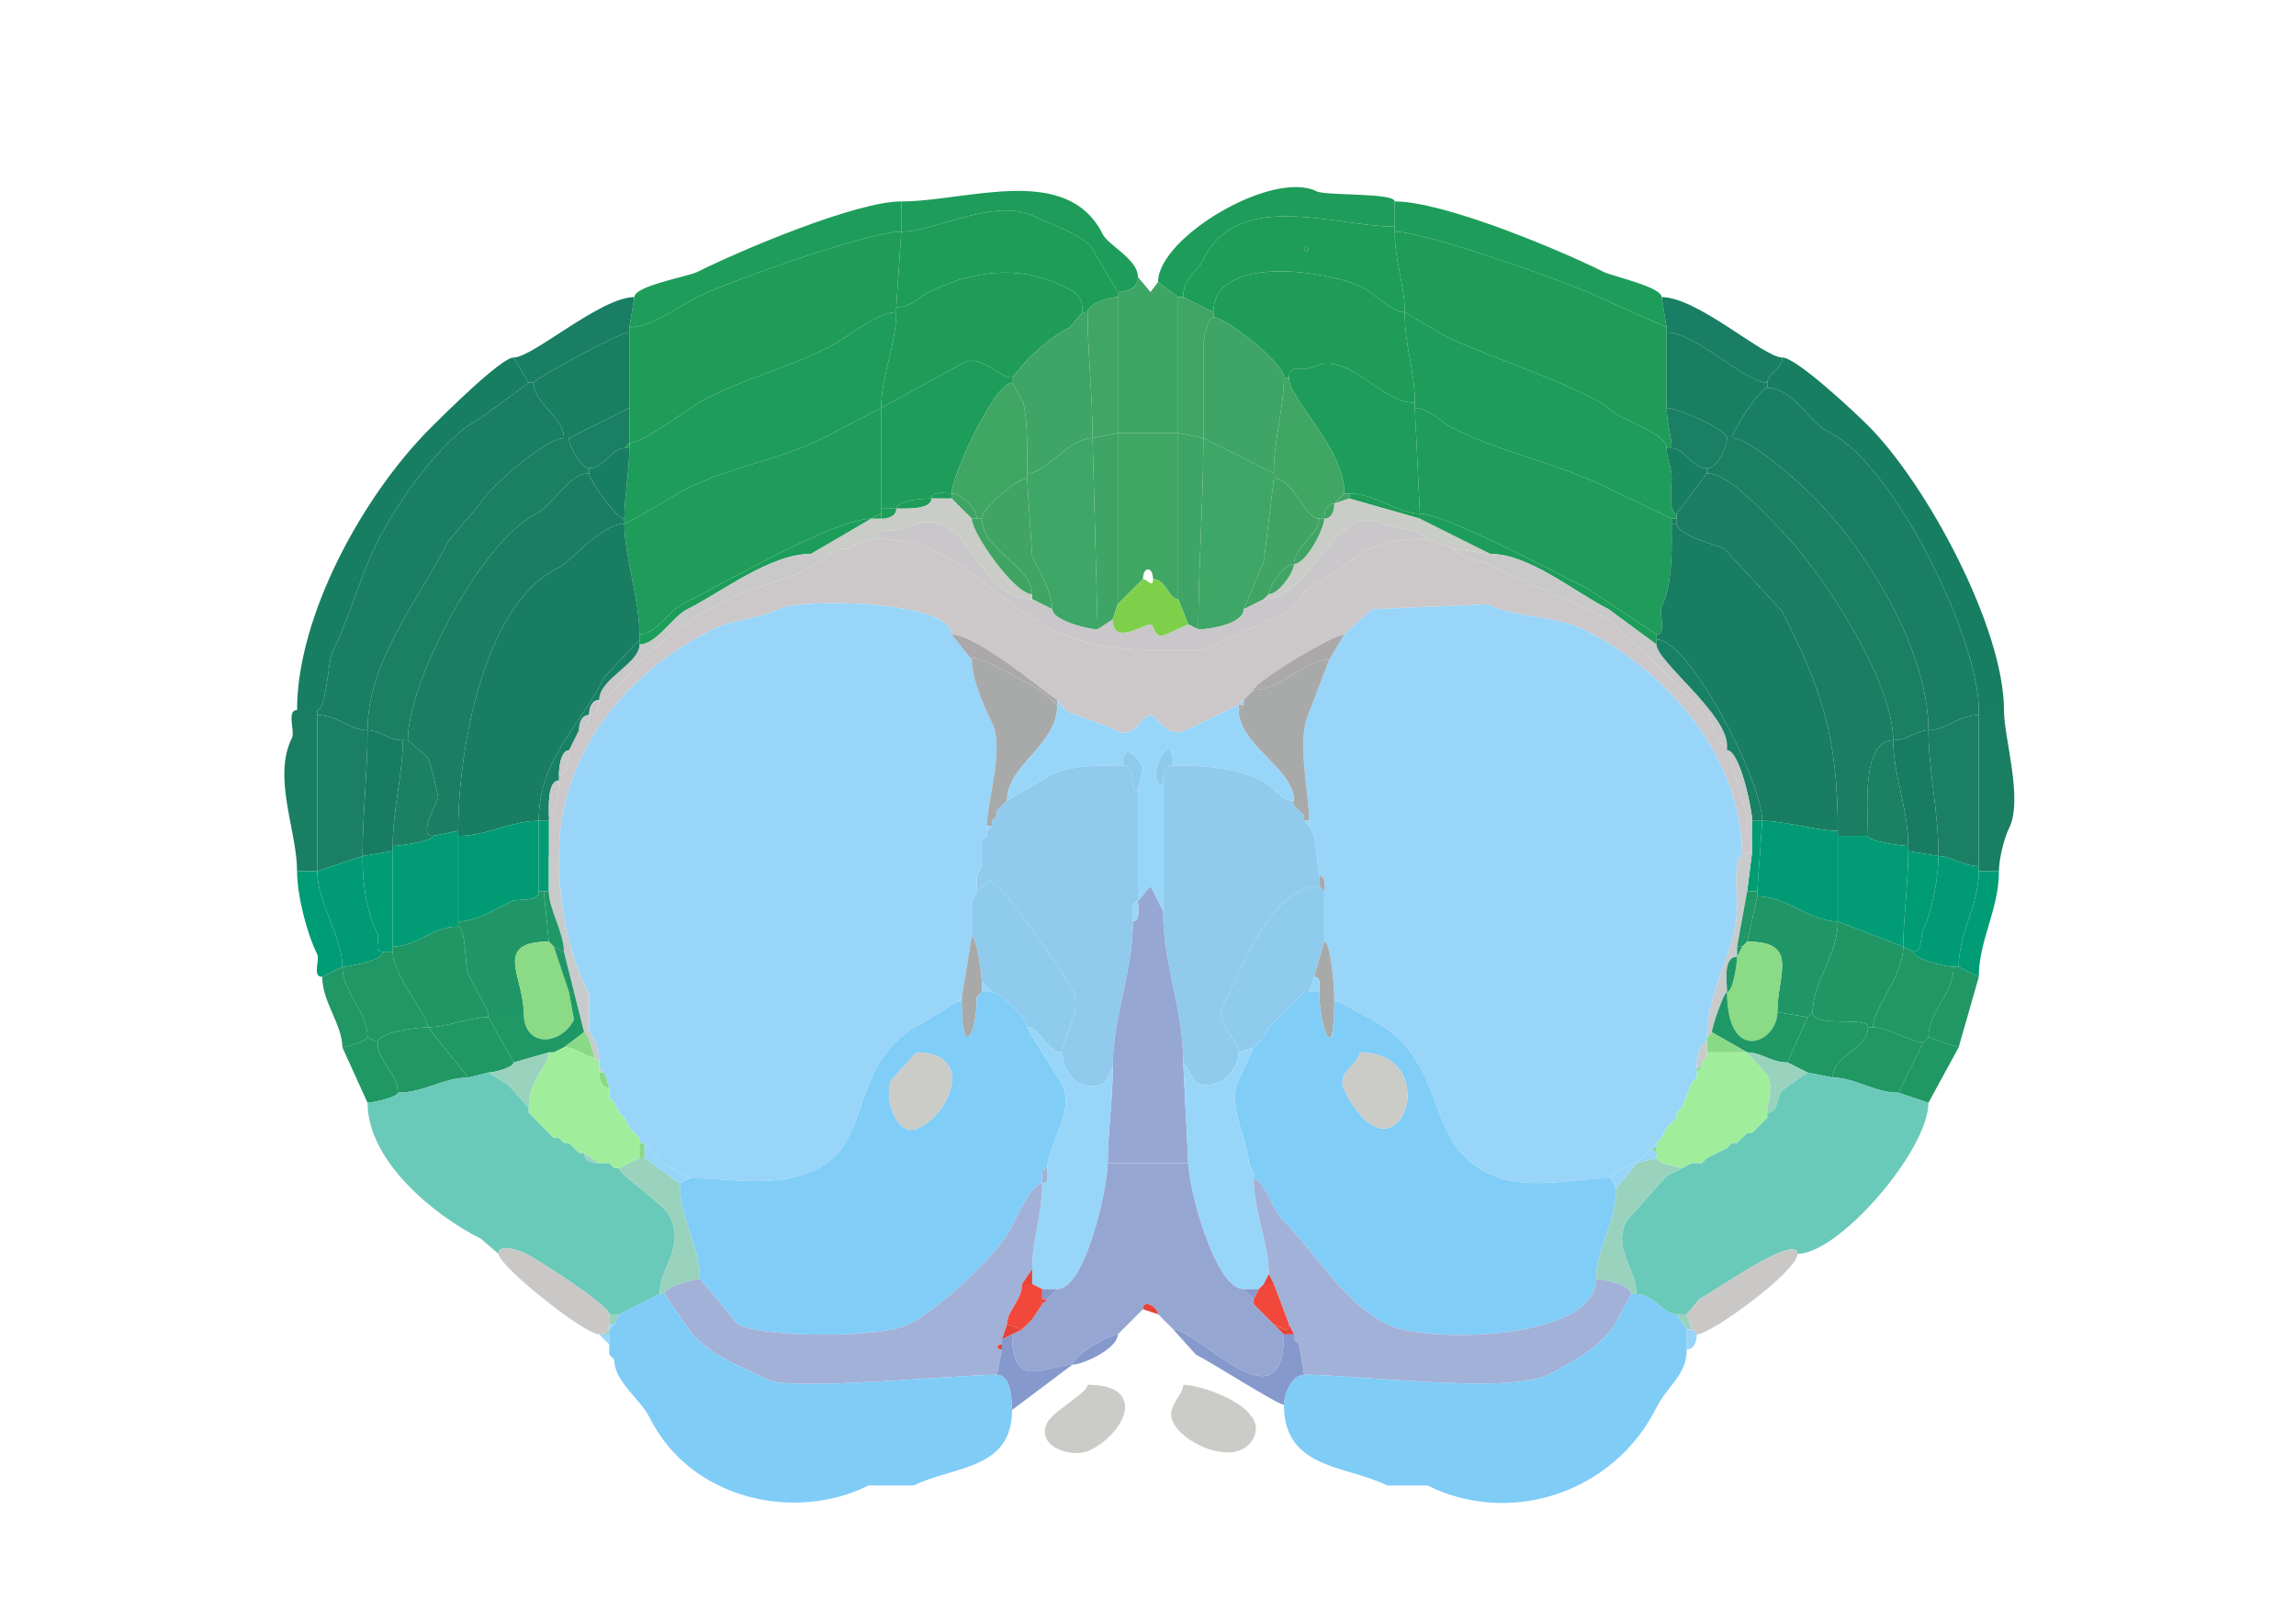 <svg xmlns="http://www.w3.org/2000/svg" viewBox="0 0 456 320"><path fill="#1E9C59" id="MOs1" d="M226 55c0 2.098-1.939 3-4 3l-5-8.5c-1.329-2.657-8.911-5.206-11.5-6.5-7.839-3.92-19.683 3-26.5 3v-6c13.119 0 32.896-7.707 40 6.5 1.115 2.23 7 4.981 7 8.5ZM234 59h1c0-3.985 2.396-4.292 4-7.5 7.051-14.102 26.15-6.5 38-6.5v-5c0-1.746-13.693-1.097-15.5-2-8.76-4.38-31.5 9.16-31.5 18l4 3Z"/><path fill="#1E9D5A" id="MOp1" d="m126 59-1 6c4.352 0 9.709-4.104 13.5-6 6.281-3.14 34.047-13 40.5-13v-6c-9.056 0-32.16 9.83-40.5 14-1.849.925-12.5 2.758-12.5 5ZM330 59l1 6-13.5-6c-5.887-2.944-34.466-13-40.5-13v-6c9.746 0 32.679 9.59 41.5 14 1.767.883 11.5 2.97 11.5 5Z"/><path fill="#1E9D58" id="MOs2/3" d="M215 62h1c0-1.662 4.357-3 6-3v-1l-5-8.5c-1.329-2.657-8.911-5.206-11.5-6.5-7.839-3.92-19.683 3-26.5 3l-1 15c3.034 0 4.065-1.782 6.5-3 8.709-4.354 18.033-5.483 27-1 2.447 1.223 3.5 1.979 3.5 5Z"/><path fill="#1E9D58" id="MOs2/3" fill-rule="evenodd" d="M259 49c0 1.93 1.93 0 0 0m-18 13c0-11.889 23.379-8.06 29.5-5 2.338 1.169 5.905 5 8.5 5 0-5.348-2-10.12-2-16v-1c-11.85 0-30.949-7.602-38 6.5-1.604 3.208-4 3.515-4 7.5l6 3Z"/><path fill="#1F9C58" id="MOp2/3" d="M125 81v7c2.815 0 12.362-7.43 15.5-9 7.676-3.838 16.322-6.16 24-10 3.509-1.754 9.628-7 13.5-7v-1l1-15c-6.453 0-34.219 9.86-40.5 13-3.791 1.896-9.148 6-13.5 6v16ZM331 89h1c0-2.097-1-5.293-1-8V65l-13.5-6c-5.887-2.944-34.466-13-40.5-13 0 5.88 2 10.652 2 16l8.5 5c6.342 3.171 28.534 10.534 32.5 14.5 1.951 1.95 11 4.508 11 7.5ZM259 49c0 1.93 1.93 0 0 0Z"/><path fill="#1F9D58" id="MOs5" d="M201 75c-2.504 0-6.24-4.63-9.5-3L175 81c0-6.137 3-12.718 3-19v-1c3.034 0 4.065-1.782 6.5-3 8.709-4.354 18.033-5.483 27-1 2.447 1.223 3.5 1.979 3.5 5l-2.5 3c-3.229 1.615-5.671 3.671-8.5 6.5l-3 3.5ZM256 75c0-2.871 3.13-1.315 4.5-2 7.393-3.697 13.361 7 20.5 7 0-6.738-2-10.802-2-18-2.595 0-6.162-3.831-8.5-5-6.121-3.06-29.5-6.889-29.5 5v1c2.431 0 14 9.092 14 12h1Z"/><path fill="#3EA665" id="ACAd1" d="M222 86h12V59l-4-3-1.5 2-2.5-3c0 2.098-1.939 3-4 3v28Z"/><path fill="#197E64" id="SSp-ul1" d="M105 76h1c0-.685 16.96-10 19-10v-1l1-6c-6.739 0-20.163 12-24 12l3 5Z"/><path fill="#40A565" id="ACAd2/3" d="m222 86-5 1c0-8.274-1-17.385-1-25 0-1.662 4.357-3 6-3v27ZM234 86l5 1V68.5c0-1.21.814-5.5 2-5.5v-1l-6-3h-1v27Z"/><path fill="#197E64" id="SSp-ul1" d="M354 71c0 2.364-3 3.053-3 5-4.411 0-14.219-10-20-10v-1l-1-6c7.173 0 20.27 12 24 12Z"/><path fill="#1E9C5A" id="MOp5" d="M124 103v1c.752 0 10.916-6.208 12.5-7 8.486-4.243 18.546-5.773 27-10l11.5-6c0-6.137 3-12.718 3-19-3.872 0-9.991 5.246-13.5 7-7.678 3.84-16.324 6.162-24 10-3.138 1.57-12.685 9-15.5 9v1c0 4.327-1 9.763-1 14Z"/><path fill="#3EA566" id="ACAd5" d="M217 87c-4.818 0-9.159 7-13 7 0-2.499.225-12.051-1-14.5l-2-3.5v-1l3-3.5c2.829-2.829 5.271-4.885 8.5-6.5l2.5-3h1c0 7.615 1 16.726 1 25Z"/><path fill="#1E9C5A" id="MOp5" d="M332 103h1v-1c-1.714 0-1-5.594-1-7 0-2.342-1-3.658-1-6 0-2.992-9.049-5.55-11-7.5-3.966-3.966-26.158-11.329-32.5-14.5l-8.5-5c0 7.198 2 11.262 2 18v1c2.807 0 5.113 2.806 7.5 4 9.836 4.918 21.146 7.073 31 12l12.5 6Z"/><path fill="#3EA566" id="ACAd5" d="m239 87 14 7c0-6.756 2-13.122 2-19 0-2.908-11.569-12-14-12-1.186 0-2 4.29-2 5.5V87Z"/><path fill="#197F61" id="SSp-ul2/3" d="M112 87h1l12-6V66c-2.04 0-19 9.315-19 10 0 4.153 6 6.8 6 11ZM343 87h1c0-1.388 5.589-10 7-10v-1c-4.411 0-14.219-10-20-10v15c1.938 0 12 4.212 12 6Z"/><path fill="#187E61" id="SSp-m1" d="M59 141h4c1.836 0 2.183-9.867 3-11.5 3.504-7.008 5.453-14.907 9-22 3.477-6.953 12.612-20.556 20.5-24.5l9.5-7-3-5c-2.455 0-14.009 11.509-16.5 14C72.072 98.428 59 122.272 59 141ZM393 141h5c0-16.218-15.23-44.73-27-56.5-2.629-2.63-14.234-13.5-17-13.5 0 2.364-3 3.053-3 5v1c5.155 0 8.147 6.823 12.5 9 12.774 6.387 29.5 40.886 29.5 55Z"/><path fill="#1D9C5A" id="MOs6a" d="M175 101h3c0-1.663 5.407-2 7-2 0-1.58 2.855-1 4-1 0-3.444 8.47-22 12-22v-1c-2.504 0-6.24-4.63-9.5-3L175 81v20ZM268 98c5.133 0 9.694 4 14 4l-1-21v-1c-7.139 0-13.107-10.697-20.5-7-1.37.685-4.5-.871-4.5 2 0 4.457 11 13.84 11 23h1Z"/><path fill="#3FA664" id="ACAd6a" d="M262 103h1c0-1.238.423-3 2-3l2-2c0-9.16-11-18.543-11-23h-1c0 5.878-2 12.244-2 19v1c4.089 0 6.039 8 9 8Z"/><path fill="#1A7E64" id="SSp-m2/3" d="M63 142c4.186 0 6.29 3 10 3 0-13.723 10.227-25.954 16-37.5l6-7c1.757-3.515 13.446-13.5 17-13.5 0-4.2-6-6.847-6-11h-1l-9.5 7c-7.888 3.944-17.023 17.547-20.5 24.5-3.547 7.093-5.496 14.992-9 22-.817 1.633-1.164 11.5-3 11.5v1Z"/><path fill="#3FA664" id="ACAd6a" d="M194 103h1c0-2.158 7.062-8 9-8v-1c0-2.499.225-12.051-1-14.5l-2-3.5c-3.53 0-12 18.556-12 22 1.925 0 5 3.075 5 5Z"/><path fill="#1A7E64" id="SSp-m2/3" d="M393 142c-3.925 0-6.466 3-10 3 0-15.641-11.972-35.472-23-46.5-2.946-2.946-12.458-11.5-16-11.5 0-1.388 5.589-10 7-10 5.155 0 8.147 6.823 12.5 9 12.774 6.387 29.5 40.886 29.5 55v1Z"/><path fill="#1A7F63" id="SSp-ul4" d="M124 89c-2.46 0-4.17 4-7 4-1.466 0-4-4.201-4-6l12-6v7l-1 1Z"/><path fill="#1F9B5A" id="MOp6a" d="M124 104c0 6.368 3 14.833 3 22 3.21 0 5.738-4.619 8.5-6 7.46-3.73 30.244-17 37.5-17l2-1V81l-11.5 6c-8.454 4.227-18.514 5.757-27 10-1.584.792-11.748 7-12.5 7ZM332 104c0 4.513.289 11.922-2 16.5-.619 1.238 1.144 5.5-1 5.5l-13.5-9c-5.73-2.865-28.429-15-33.5-15l-1-21c2.807 0 5.113 2.806 7.5 4 9.836 4.918 21.146 7.073 31 12l12.5 6v1Z"/><path fill="#1A7F63" id="SSp-ul4" d="M332 89c2.46 0 4.17 4 7 4 2.177 0 4-4.336 4-6 0-1.788-10.062-6-12-6 0 2.707 1 5.903 1 8Z"/><path fill="#3FA566" id="ACAv2/3" d="m221 123-3 2-1-38 5-1v34l-1 3Z"/><path fill="#40A664" id="ACAv1" d="M229 115c2.618 0 3.093 4 5 4V86h-12v34l5-5c0-2.564 2-2.564 2 0Z"/><path fill="#3FA566" id="ACAv2/3" d="m236 124 2 1c0-11.999 1-25.356 1-38l-5-1v33l2 5Z"/><path fill="#1B7F62" id="SSp-m4" d="M80 147h1c0-11.554 14.413-39.457 25.5-45 3.565-1.782 6.324-8 10.5-8v-1c-1.466 0-4-4.201-4-6h-1c-3.554 0-15.243 9.985-17 13.5l-6 7c-5.773 11.546-16 23.777-16 37.5 2.583 0 3.934 2 7 2Z"/><path fill="#3EA666" id="ACAv5" d="M209 121c0 2.216 7.15 4 9 4l-1-38c-4.818 0-9.159 7-13 7v1l1 15.5c1.403 2.806 4 7.305 4 10.5ZM247 121c0 2.911-6.752 4-9 4 0-11.999 1-25.356 1-38l14 7v1l-2 16.5-4 9.5Z"/><path fill="#1B7F62" id="SSp-m4" d="M383 145c-2.16 0-4.167 2-7 2 0-11.83-14.132-33.632-23-42.5-3.138-3.138-9.704-10.5-14-10.5v-1c2.177 0 4-4.336 4-6h1c3.542 0 13.054 8.554 16 11.5 11.028 11.028 23 30.859 23 46.5Z"/><path fill="#1F9C58" id="MOp2/3" d="M124 89h1v-1l-1 1Z"/><path fill="#187E62" id="SSp-ul5" d="M117 94c0 1.39 5.408 9 7 9 0-4.237 1-9.673 1-14h-1c-2.46 0-4.17 4-7 4v1ZM339 94l-6 8c-1.714 0-1-5.594-1-7 0-2.342-1-3.658-1-6h1c2.46 0 4.17 4 7 4v1Z"/><path fill="#1B7E63" id="SSp-m5" d="m91 165-5 1c-3.234 0 1-6.933 1-7.5 0-.784-1.491-6.982-2-8l-4-3.5c0-11.554 14.413-39.457 25.5-45 3.565-1.782 6.324-8 10.5-8 0 1.39 5.408 9 7 9v1c-4.648 0-10.21 7.355-13.5 9-14.373 7.186-19.5 35.76-19.5 52ZM365 166h6c0-4.492-1.485-19 5-19 0-11.83-14.132-33.632-23-42.5-3.138-3.138-9.704-10.5-14-10.5l-6 8v2c0 2.295 7.842 4.171 9.5 5l11.5 12.5c7.744 15.489 11 24.616 11 43.5v1Z"/><path fill="#40A564" id="ACAv6a" d="m205 119 4 2c0-3.195-2.597-7.694-4-10.5L204 95c-1.938 0-9 5.842-9 8 0 6.226 10 9.482 10 15v1ZM251 119l-4 2 4-9.5 2-16.5c4.089 0 6.039 8 9 8 0 3.29-5 5.518-5 9-1.901 0-5 4.332-5 6l-1 1Z"/><path fill="#1E9C58" id="MOs6b" d="M185 99h4v-1c-1.145 0-4-.58-4 1Z"/><path fill="#3FA466" id="ACAd6b" d="M193 103h1c0-1.925-3.075-5-5-5v1l4 4ZM268 99l-3 1 2-2h1v1Z"/><path fill="#1E9C58" id="MOs6b" d="M282 102v1l-14-4v-1c5.133 0 9.694 4 14 4ZM185 99c-1.593 0-7 .337-7 2 1.774 0 7 .273 7-2Z"/><path fill="#CACCC7" id="cing" d="M205 118v1c-12.183 0-11.93-20.785-25.5-14-1.319.659-5.5-.334-5.5 2l-4 1-1 1h-2l-2 1h-4l12-7h2c1.238 0 3-.423 3-2 1.774 0 7 .273 7-2h4l4 4c0 2.805 8.457 15 12 15ZM252 118l-1 1c9.49 0 14.159-19.67 23.5-15 1.397.699 8.5 1.242 8.5 3l6 2 7 1-14-7-14-4-3 1c0 1.238-.423 3-2 3 0 1.955-3.574 9-6 9 0 1.668-3.099 6-5 6Z"/><path fill="#3FA466" id="ACAd6b" d="M265 100c-1.577 0-2 1.762-2 3 1.577 0 2-1.762 2-3Z"/><path fill="#1E9C58" id="MOs6b" d="M175 102v1c1.238 0 3-.423 3-2h-3v1Z"/><path fill="#1D9D5A" id="MOp6b" d="M173 103h2v-1l-2 1ZM329 127v1l-9.5-7c-6.637-3.318-15.798-11-23.5-11l-14-7v-1c5.071 0 27.77 12.135 33.5 15l13.5 9v1ZM127 127v1c3.383 0 6.545-5.522 9.5-7 6.86-3.43 16.501-11 24.5-11l12-7c-7.256 0-30.04 13.27-37.5 17-2.762 1.381-5.29 6-8.5 6v1Z"/><path fill="#C9C7C9" id="ccb" d="m236 124 2 1c2.248 0 9-1.089 9-4l4-2c9.49 0 14.159-19.67 23.5-15 1.397.699 8.5 1.242 8.5 3-13.106 0-13.329 4.914-23.5 10l-3 4c-5.59 2.795-11.454 5.227-17 8h-12c-28.416 0-31.286-22-53.5-22 0-2.334 4.181-1.341 5.5-2 13.57-6.785 13.317 14 25.5 14l4 2c0 2.216 7.15 4 9 4l3-2c0 5.321 5.948 1 7.5 1 .8 0 .712 3.144 3 2l4.5-2Z"/><path fill="#40A465" id="ACAv6b" d="M195 103c0 6.226 10 9.482 10 15-3.543 0-12-12.195-12-15h2ZM263 103c0 1.955-3.574 9-6 9 0-3.482 5-5.71 5-9h1Z"/><path fill="#187E62" id="SSp-ul5" d="M332 104h1v-1h-1v1Z"/><path fill="#187D61" id="SSp-m6a" d="M91 165v1c5.842 0 10.445-3 16-3 0-12.256 7.961-18.422 13-28.5l7-7.5v-1c0-7.167-3-15.632-3-22-4.648 0-10.21 7.355-13.5 9-14.373 7.186-19.5 35.76-19.5 52ZM350 163c4.319 0 10.947 2 15 2 0-18.884-3.256-28.011-11-43.5L342.5 109c-1.658-.829-9.5-2.705-9.5-5h-1c0 4.513.289 11.922-2 16.5-.619 1.238 1.144 5.5-1 5.5v1c6.626 0 21 28.26 21 36Z"/><path fill="#CCC7C9" id="ccg" d="M109 170h2c0-20.157 13.122-36.311 30.5-45 3.949-1.974 8.974-1.987 13-4 4.706-2.353 34.5-1.702 34.5 5 5.272 0 20.372 13 21 13l1.5 2c3.239 1.62 6.726 2.363 10 4 4.043 2.021 5.101-3 7-3 1.193 0 3.273 4.863 7 3l10.5-5 1-1 1-1 1-1c0-1.482 15.728-11 18-11l1-1 4.5-4 23-1c5.727 2.864 13.269 2.134 19 5 16.884 8.442 31.5 25.395 31.5 45l2-1v-2c-1.643 0-1-3.765-1-5l-4-13v-1c-2.984 0-2.557-6.029-4.5-7l-19-18c-7.851-3.926-16.16-7.08-24-11-1.265-.632-6.5-1.278-6.5-3l-6-2c-13.106 0-13.329 4.914-23.5 10l-3 4c-5.59 2.795-11.454 5.227-17 8h-12c-28.416 0-31.286-22-53.5-22l-4 1-1 1h-2l-2 1-4.5 3c-4.939 2.469-11.002 3.501-16 6-6.485 3.243-12.512 7.512-17.5 12.5-2.058 2.058-5.74 7.5-8 7.5 0 1.238-.423 3-2 3 0 1.238-.423 3-2 3l-1 2-1 2c0 1.424-.362 5-2 5v1c0 1.593-.337 7-2 7v8Z"/><path fill="#C9C9CA" id="scwm" d="m170 108-1 1 1-1ZM167 109l-2 1 2-1ZM329 128c0 3.267 14 13.76 14 20-2.984 0-2.557-6.029-4.5-7l-19-18c-7.851-3.926-16.16-7.08-24-11-1.265-.632-6.5-1.278-6.5-3l7 1c7.702 0 16.863 7.682 23.5 11l9.5 7ZM127 128c0 3.817-8 6.758-8 11 2.26 0 5.942-5.442 8-7.5 4.988-4.988 11.015-9.257 17.5-12.5 4.998-2.499 11.061-3.531 16-6l4.5-3h-4c-7.999 0-17.64 7.57-24.5 11-2.955 1.478-6.117 7-9.5 7Z"/><path fill="#40A465" id="ACAv6b" d="M257 112c-1.901 0-5 4.332-5 6 1.901 0 5-4.332 5-6Z"/><path fill="#7ED04B" id="IG" d="M221 123c0 5.321 5.948 1 7.5 1 .8 0 .712 3.144 3 2l4.5-2-2-5c-1.907 0-2.382-4-5-4 0 1.93-1.161 0-2 0l-5 5-1 3Z"/><path fill="#98D5F9" id="CP" d="m128 227 3.5 4 5.5 3c9.186 0 17.064 2.218 25.5-2 11.095-5.548 5.836-21.418 21-29l6.5-4 1-1 2-12v-7l1-2v-3l1-2v-5l1-1v-2c0-4.935 3.561-15.378 1-20.5-1.671-3.341-4-8.641-4-12.5l-4-5c0-6.702-29.794-7.353-34.5-5-4.026 2.013-9.051 2.026-13 4-17.378 8.689-30.5 24.843-30.5 45 0 9.927 1.902 19.305 6 27.5v7c1.07 2.14 2 3.887 2 6.5v1l1 1 1 3v2l1 1 1 2 1 1 1 2 2 2v1h1ZM325 231c-1.238 0-5 1.923-5 3-7.96 0-17.01 2.745-24.5-1-13.583-6.792-7.083-22.541-24-31l-5.5-3-1-1c0-1.72-.659-11-2-11v-10c0-1.048.473-3-1-3l-1-8-1-2v-1c0-5.671-2.58-16.341 0-21.5l4-10.5 3-5 1-1 4.5-4 23-1c5.727 2.864 13.269 2.134 19 5 16.884 8.442 31.5 25.395 31.5 45-1.763 0-1 8.343-1 10 0 8.639-6 16.428-6 26v1c-1.638 0-2 3.576-2 5v2l-1 1-2 5-1 1v1l-1 1-1 1-1 2-1 1-1 1-3 3Z"/><path fill="#AAA8A9" id="SEZ" d="m268 125-1 1 1-1ZM210 139v1l-3.5-3c-1.691-.846-13.5-7.831-13.5-6l-4-5c5.272 0 20.372 13 21 13ZM264 131c-5.145 0-9.456 6-15 6 0-1.482 15.728-11 18-11l-3 5Z"/><path fill="#188064" id="SSp-m6b" d="M107 163h2v-1c0-1.774-.273-7 2-7v-1c0-1.424.362-5 2-5l1-2 1-2c0-1.238.423-3 2-3 0-1.238.423-3 2-3 0-4.242 8-7.183 8-11v-1l-7 7.5c-5.039 10.078-13 16.244-13 28.5ZM348 163h2c0-7.74-14.374-36-21-36v1c0 3.267 14 13.76 14 20v1c2.544 0 5 11.791 5 14Z"/><path fill="#A8AAAA" id="VL" d="M196 164h1v-1l1-1v-1l1-1 1-1c0-7.149 10-10.909 10-19l-3.5-3c-1.691-.846-13.5-7.831-13.5-6 0 3.859 2.329 9.159 4 12.5 2.561 5.122-1 15.565-1 20.5ZM259 163h1c0-5.671-2.58-16.341 0-21.5l4-10.5c-5.145 0-9.456 6-15 6l-1 1-1 1v1l-1 1c0 6.909 11 11.745 11 18v1l2 2v1Z"/><path fill="#AAA8A9" id="SEZ" d="m249 137-1 1 1-1ZM248 138l-1 1 1-1Z"/><path fill="#C9C9CA" id="scwm" d="M119 139c-1.577 0-2 1.762-2 3 1.577 0 2-1.762 2-3Z"/><path fill="#97D6F9" id="STR" d="m226 179 2.5-3 2.5 5v-25c-4.277 0 2-12.961 2-4 6.129 0 12.432.466 17.5 3 2.337 1.169 3.673 4 6.5 4 0-6.255-11-11.091-11-18v-1l-10.5 5c-3.727 1.863-5.807-3-7-3-1.899 0-2.957 5.021-7 3-3.274-1.637-6.761-2.38-10-4l-1.5-2v1c0 8.091-10 11.851-10 19l8.5-5c4.045-2.022 9.617-2 14.5-2 0-5.059 2.913-1.675 4 .5l-1 4.5v22ZM246 140h1v-1l-1 1Z"/><path fill="#AAA8A9" id="SEZ" d="m247 140-1 1v-1h1Z"/><path fill="#1A7E62" id="SSs1" d="M59 173h4v-32h-4c-2.144 0-.38 4.262-1 5.5-3.946 7.891 1 18.483 1 26.5ZM393 173h4c0-2.253.984-6.469 2-8.5 2.873-5.745-1-17.874-1-23.5h-5v32Z"/><path fill="#1B8063" id="SSs2/3" d="m72 170-9 3v-31c4.186 0 6.29 3 10 3 0 8.333-1 16.975-1 25Z"/><path fill="#C9C9CA" id="scwm" d="M117 142c-1.577 0-2 1.762-2 3 1.577 0 2-1.762 2-3Z"/><path fill="#1B8063" id="SSs2/3" d="M385 170c2.522 0 4.909 2 8 2v-30c-3.925 0-6.466 3-10 3 0 7.787 2 16.293 2 25Z"/><path fill="#187C63" id="SSs4" d="m78 169-6 1c0-8.025 1-16.667 1-25 2.583 0 3.934 2 7 2 0 6.903-2 13.647-2 21v1Z"/><path fill="#C9C9CA" id="scwm" d="m115 145-1 2 1-2Z"/><path fill="#187C63" id="SSs4" d="m379 169 6 1c0-8.707-2-17.213-2-25-2.16 0-4.167 2-7 2 0 6.671 3 13.922 3 21v1Z"/><path fill="#1C8063" id="SSs5" d="M86 166c0 1.059-6.743 2-8 2 0-7.353 2-14.097 2-21h1l4 3.5c.509 1.018 2 7.216 2 8 0 .567-4.234 7.5-1 7.5Z"/><path fill="#C9C9CA" id="scwm" d="m114 147-1 2 1-2Z"/><path fill="#1C8063" id="SSs5" d="M371 166c0 1.059 6.743 2 8 2 0-7.078-3-14.329-3-21-6.485 0-5 14.508-5 19Z"/><path fill="#C9C9CA" id="scwm" d="M113 149c-1.638 0-2 3.576-2 5 1.638 0 2-3.576 2-5Z"/><path fill="#8FCAED" id="SH" d="M223 152c3.232 0 .827 5 3 5l1-4.5c-1.087-2.175-4-5.559-4-.5ZM233 152c-2.109 0-2 2.535-2 4-4.277 0 2-12.961 2-4Z"/><path fill="#C9C9CA" id="scwm" d="M348 163v4c-1.643 0-1-3.765-1-5l-4-13c2.544 0 5 11.791 5 14Z"/><path fill="#90CAED" id="LSr" d="M211 209c0 4.629 3.98 8.26 8.5 6l1.5-3c0-10.183 4-18.706 4-29 0-1.145-.579-4 1-4v-22c-2.173 0 .232-5-3-5-4.883 0-10.455-.022-14.5 2l-8.5 5-1 1-1 1v1l-1 1v1l-1 1v1l-1 1v5l-1 2v3l2.5-2c2.285 0 15.042 18.585 16.5 21.5 2.094 4.188-2 9.505-2 12.5ZM246 209c0 4.256-4.826 7.837-8.5 6l-2.5-4c0-10.661-4-19.494-4-30v-25c0-1.465-.109-4 2-4 6.129 0 12.432.466 17.5 3 2.337 1.169 3.673 4 6.5 4v1l2 2v1l1 1 1 2 1 8v2c-9.465 0-15.678 16.855-19 23.5-2.014 4.028 3 6.698 3 9.5Z"/><path fill="#C9C9CA" id="scwm" d="M111 155c-2.273 0-2 5.226-2 7 1.663 0 2-5.407 2-7Z"/><path fill="#97D6F9" id="STR" d="m200 159-1 1 1-1ZM199 160l-1 1 1-1ZM257 160l2 2-2-2ZM198 162l-1 1 1-1Z"/><path fill="#009B74" id="GU6a" d="M107 177c0 2.334-4.181 1.341-5.5 2-3.03 1.515-6.959 4-10.5 4v-17c5.842 0 10.445-3 16-3v14Z"/><path fill="#019C74" id="GU6b" d="M108 177h1v-14h-2v14h1Z"/><path fill="#97D6F9" id="STR" d="M260 163v1l-1-1h1Z"/><path fill="#019C74" id="GU6b" d="M347 177h2l1-14h-2v6l-1 8Z"/><path fill="#009B74" id="GU6a" d="M349 178c5.934 0 10.398 5 16 5v-18c-4.053 0-10.681-2-15-2l-1 14v1Z"/><path fill="#97D6F9" id="STR" d="m197 164-1 1v-1h1Z"/><path fill="#A8AAAA" id="VL" d="m260 164 1 2-1-2Z"/><path fill="#019C75" id="GU5" d="M91 184c-5.043 0-8.415 4-13 4v-20c1.257 0 8-.941 8-2l5-1v19ZM365 183l13 5c0-5.572 1-12.756 1-19v-1c-1.257 0-8-.941-8-2h-6v17Z"/><path fill="#A8AAAA" id="VL" d="m196 166-1 1 1-1Z"/><path fill="#009C74" id="GU4" d="M76 189h2v-20l-6 1c0 5.453.73 10.96 3 15.5.523 1.046-.951 3.5 1 3.5Z"/><path fill="#C8CBCC" id="ec" d="m340 205-1 1c0-9.572 6-17.361 6-26 0-1.657-.763-10 1-10l2-1-1 8-2 11v2c-2.867 0-2 5.149-2 7-.616 0-3 6.93-3 8Z"/><path fill="#009C74" id="GU4" d="m378 188 2 1c1.845 0 1.441-3.381 2-4.5 1.765-3.53 3-10.481 3-14.5l-6-1c0 6.244-1 13.428-1 19Z"/><path fill="#009B75" id="GU2/3" d="M76 189c0 2.012-7.5 3-8 3 0-5.988-5-12.785-5-19l9-3c0 5.453.73 10.96 3 15.5.523 1.046-.951 3.5 1 3.5Z"/><path fill="#C8CBCC" id="ec" d="m118 210 1 1c0-2.613-.93-4.36-2-6.5v-7c-4.098-8.195-6-17.573-6-27.5h-2v7c0 3.546 3 8.211 3 12l2 8 2 8c.672 0 2 4.329 2 5Z"/><path fill="#009B75" id="GU2/3" d="M388 192h1c0-6.763 4-12.143 4-19v-1c-3.091 0-5.478-2-8-2 0 4.019-1.235 10.97-3 14.5-.559 1.119-.155 4.5-2 4.5 0 1.569 6.6 3 8 3Z"/><path fill="#A8AAAA" id="VL" d="m195 172-1 2 1-2Z"/><path fill="#009C75" id="GU1" d="m68 192-4 2c-2.064 0-.426-3.353-1-4.5-2.077-4.154-4-11.734-4-16.5h4c0 6.215 5 13.012 5 19ZM389 192l4 2c0-7.276 4-13.343 4-21h-4c0 6.857-4 12.237-4 19Z"/><path fill="#A8AAAA" id="VL" d="m262 176 1 1c0-1.048.473-3-1-3v2Z"/><path fill="#8FCBED" id="LSv" d="M204 204c2.696 0 3.847 5 7 5 0-2.995 4.094-8.312 2-12.5-1.458-2.915-14.215-21.5-16.5-21.5l-2.5 2-1 2v7c.981 0 2 7.758 2 9l2 2c1.62 0 7 5.295 7 7Z"/><path fill="#96A7D3" id="MS" d="M220 231h16l-1-20c0-10.661-4-19.494-4-30l-2.5-5-2.5 3c0 1.145.579 4-1 4 0 10.294-4 18.817-4 29 0 6.417-1 13.174-1 19Z"/><path fill="#8FCBED" id="LSv" d="m249 208-3 1c0-2.802-5.014-5.472-3-9.5 3.322-6.645 9.535-23.5 19-23.5l1 1v10l-2 7-1 3h-1l-1 1-5 5-1 1-1 2-1 1-1 1Z"/><path fill="#209666" id="AId6a" d="M97 201h7c0-6.927-6.19-14 5-14l-1-10h-1c0 2.334-4.181 1.341-5.5 2-3.03 1.515-6.959 4-10.5 4v1c1.564 0 1.32 8.141 2 9.5l4 7.5Z"/><path fill="#1F9766" id="AId6b" d="m110 188 2 1c0-3.789-3-8.454-3-12h-1l1 10 1 1Z"/><path fill="#A8AAAA" id="VL" d="m194 177-1 2 1-2Z"/><path fill="#1F9766" id="AId6b" d="M345 188h1l1-1 2-9v-1h-2l-2 11Z"/><path fill="#209666" id="AId6a" d="m360 201-1 1-6-1c0-7.543 4.483-14-6-14l2-9c5.934 0 10.398 5 16 5 0 6.762-5 12.082-5 18Z"/><path fill="#97D6F9" id="STR" d="M226 179c-1.579 0-1 2.855-1 4 1.579 0 1-2.855 1-4Z"/><path fill="#209665" id="AId5" d="M371 204h1c0-3.855 6-10.161 6-16l-13-5c0 6.762-5 12.082-5 18 0 3.263 11 .683 11 3ZM97 202c-3.735 0-8.438 2-12 2 0-2.374-7-10.31-7-15v-1c4.585 0 7.957-4 13-4 1.564 0 1.32 8.141 2 9.5l4 7.5v1Z"/><path fill="#8ADA86" id="CLA" d="m113 197 1 5.5c-2.534 5.067-10 5.854-10-1.5 0-6.927-6.19-14 5-14l1 1 3 9Z"/><path fill="#A8AAAA" id="VL" d="M194 198c0 7.694-3 12.708-3 1v-1l2-12c.981 0 2 7.758 2 9v2l-1 1Z"/><path fill="#8ADA86" id="CLA" d="M343 197c0 14.514 10 10.102 10 4 0-7.543 4.483-14-6-14l-1 1-1 2c0 1.296-.825 7-2 7Z"/><path fill="#A8AAAA" id="VL" d="M265 198v1c0 13.785-3 4.386-3-2 0-1.048.473-3-1-3l2-7c1.341 0 2 9.28 2 11Z"/><path fill="#209666" id="AId6a" d="m347 187-1 1 1-1ZM113 197h1l-2-8-2-1 3 9ZM346 188l-1 2v-2h1Z"/><path fill="#209765" id="AId2/3" d="m383 206-1 1c-2.334 0-7.156-3-10-3 0-3.855 6-10.161 6-16l2 1c0 1.569 6.6 3 8 3 0 5.345-5 8.961-5 14ZM73 206l2 1c0-2.15 8.46-3 10-3 0-2.374-7-10.31-7-15h-2c0 2.012-7.5 3-8 3 0 5.026 5 8.846 5 14Z"/><path fill="#209666" id="AId6a" d="M345 190c-2.867 0-2 5.149-2 7 1.175 0 2-5.704 2-7Z"/><path fill="#209764" id="AId1" d="M73 206c0 .672-4.33 2-5 2 0-4.477-4-9.024-4-14l4-2c0 5.026 5 8.846 5 14ZM383 206l6 2 4-14-4-2h-1c0 5.345-5 8.961-5 14Z"/><path fill="#97D6F9" id="STR" d="M260 197h2c0-1.048.473-3-1-3l-1 3ZM195 197h2l-2-2v2Z"/><path fill="#1F9866" id="AIv6a" d="M109 209h1l2-1 4-3-2-8h-1l1 5.5c-2.534 5.067-10 5.854-10-1.5h-7v1l5 9 7-2Z"/><path fill="#97D6F9" id="STR" d="m195 197-1 1 1-1Z"/><path fill="#80CDF8" id="ACB" fill-rule="evenodd" d="m182 209-5 5.5c-1.579 3.158 1.007 11.747 5.5 9.5 6.607-3.304 10.914-15-.5-15m25 26c-2.058 0-5.209 6.918-6 8.5-3.068 6.137-14.965 16.732-20.5 19.5-5.564 2.782-28.56 2.72-34 0l-4.5-5.5-3-3.5c0-6.402-4-12.156-4-19l2-1c9.186 0 17.064 2.218 25.5-2 11.095-5.548 5.836-21.418 21-29l6.5-4h1c0 11.708 3 6.694 3-1l1-1h2c1.62 0 7 5.295 7 7 0 .377 6.305 10.111 7 11.5 2.576 5.153-3 12.012-3 16.5-1.473 0-1 1.952-1 3Z"/><path fill="#97D6F9" id="STR" d="m259 197-1 1 1-1Z"/><path fill="#80CDF8" id="ACB" fill-rule="evenodd" d="M270 209c0 2.456-4.795 3.911-3 7.5 10.396 20.792 20.605-7.5 3-7.5m51 27c0 6.847-4 12.06-4 18 0 12.338-33.879 12.81-41.5 9-8.795-4.397-13.86-13.86-21-21-1.462-1.462-3.694-8-5.5-8v-1l-1-2c0-4.33-4.489-11.522-2-16.5l3-6.5 1-1 1-1 1-2 1-1 5-5 1-1h3c0 6.386 3 15.785 3 2h1l5.5 3c16.917 8.459 10.417 24.208 24 31 7.49 3.745 16.54 1 24.5 1l1 2Z"/><path fill="#1F9866" id="AIv6a" d="M347 209c2.885 0 4.697 2 8 2l4-9-6-1c0 6.102-10 10.514-10-4-.616 0-3 6.93-3 8l7 4Z"/><path fill="#97D6F9" id="STR" d="M190 199h1v-1l-1 1ZM265 199h1l-1-1v1Z"/><path fill="#1F9865" id="AIv5" d="m359 213 5 1c0-4.504 7-5.668 7-10 0-2.317-11 .263-11-3l-1 1-4 9 4 2ZM97 213l-4 1-8-10c3.563 0 8.265-2 12-2l5 9c0 1.014-3.959 2-5 2Z"/><path fill="#97D6F9" id="STR" d="m253 203-1 1 1-1Z"/><path fill="#219764" id="AIv2/3" d="M93 214c-4.932 0-8.768 3-14 3 0-4.046-4-6.085-4-10 0-2.15 8.46-3 10-3l8 10Z"/><path fill="#97D6F9" id="STR" d="M207 256h3c5.58 0 10-20.192 10-25 0-5.826 1-12.583 1-19l-1.5 3c-4.52 2.26-8.5-1.371-8.5-6-3.153 0-4.304-5-7-5 0 .377 6.305 10.111 7 11.5 2.576 5.153-3 12.012-3 16.5 0 1.048.473 3-1 3 0 6.27-2 11.142-2 17v3l2 1Z"/><path fill="#219764" id="AIv2/3" d="M364 214c4.332 0 8.33 3 13 3l5-10c-2.334 0-7.156-3-10-3h-1c0 4.332-7 5.496-7 10Z"/><path fill="#8AD987" id="CTXsp" d="M112 208c2.518 0 4.286 2 6 2 0-.671-1.328-5-2-5l-4 3ZM339 209h8l-7-4-1 1v3Z"/><path fill="#209864" id="AIv1" d="M79 217c0 .913-5.014 2-6 2l-5-11c.67 0 5-1.328 5-2l2 1c0 3.915 4 5.954 4 10Z"/><path fill="#97D6F9" id="STR" d="m251 206-1 1 1-1Z"/><path fill="#209864" id="AIv1" d="m377 217 6 2 6-11-6-2-1 1-5 10Z"/><path fill="#97D6F9" id="STR" d="m250 207-1 1 1-1Z"/><path fill="#C8CBCC" id="ec" d="M337 212h1v-1l1-1v-3c-1.638 0-2 3.576-2 5Z"/><path fill="#8AD987" id="CTXsp" d="m112 208-2 1 2-1Z"/><path fill="#A0EE9C" id="EPd" d="M122 232h1l4-2v-4l-2-2-1-2-1-1-1-2-1-1v-2c-1.577 0-2-1.762-2-3v-2l-1-1c-1.714 0-3.482-2-6-2l-2 1h-1c0 2.633-4 5.339-4 11v1l1 1 2 2 2 2h1l1 1h1l2 2h1l3 2h2l1 1Z"/><path fill="#97D6F9" id="STR" d="M247 256h3l1-1 1-2c0-6.222-3-12.264-3-19v-1l-1-2c0-4.33-4.489-11.522-2-16.5l3-6.5-3 1c0 4.256-4.826 7.837-8.5 6l-2.5-4 1 20c0 4.626 5.211 25 11 25Z"/><path fill="#A0EE9C" id="EPd" d="M336 231h2l1-1 2-1 2-1 1-1h1l1-1 1-1h1l1-1 1-1 1-1v-1c0-2.443 1.333-4.833 0-7.5l-4-4.5h-8v1l-1 1v1l-1 1v1l-1 1-2 5-1 1v1l-1 1-1 1-1 2-1 1v3l1 1 4 1 2-1Z"/><path fill="#99D2BD" id="OLF" d="m97 213 4 2.5 4 4.5c0-5.661 4-8.367 4-11l-7 2c0 1.014-3.959 2-5 2Z"/><path fill="#CBCBC7" id="aco" d="m182 209-5 5.5c-1.579 3.158 1.007 11.747 5.5 9.5 6.607-3.304 10.914-15-.5-15ZM270 209c0 2.456-4.795 3.911-3 7.5 10.396 20.792 20.605-7.5 3-7.5Z"/><path fill="#99D2BD" id="OLF" d="m359 213-5 3.5c-1.171 1.171-.774 4.5-3 4.5 0-2.443 1.333-4.833 0-7.5l-4-4.5c2.885 0 4.697 2 8 2l4 2Z"/><path fill="#8AD987" id="CTXsp" d="m339 210-1 1 1-1Z"/><path fill="#C8CBCC" id="ec" d="M119 213h1l-1-1v1Z"/><path fill="#8AD987" id="CTXsp" d="m338 212-1 1v-1h1Z"/><path fill="#6ACAB9" id="PIR" d="M121 261h2l8-4c0-5.354 5.163-9.174 2-15.5-1.303-2.607-10-8.123-10-9.5h-1l-1-1h-2c-1.238 0-3-.423-3-2h-1l-2-2h-1l-1-1h-1l-2-2-2-2-1-1v-1l-4-4.5-4-2.5-4 1c-4.932 0-8.768 3-14 3 0 .913-5.014 2-6 2 0 11.592 13.254 22.377 22.5 27l3.5 3c0-2.3 4.696-.402 5.5 0 2.172 1.086 16.5 10.198 16.5 12Z"/><path fill="#8AD987" id="CTXsp" d="m120 213 1 3c-1.577 0-2-1.762-2-3h1Z"/><path fill="#6ACAB9" id="PIR" d="M333 261h2l2.5-3c2.553-1.277 19.5-13.272 19.5-9 8.257 0 26-20.593 26-30l-6-2c-4.67 0-8.668-3-13-3l-5-1-5 3.5c-1.171 1.171-.774 4.5-3 4.5v1l-1 1-1 1-1 1h-1l-1 1-1 1h-1l-1 1-2 1-2 1-1 1h-2l-2 1-3 1.5-8 9c-2.76 5.52 2 9.454 2 14.5 3.44 0 5.253 4 8 4Z"/><path fill="#8AD987" id="CTXsp" d="m337 214-1 1 1-1ZM121 218l1 1-1-1ZM334 220l-1 1 1-1Z"/><path fill="#99D2BD" id="OLF" d="m105 221 1 1-1-1Z"/><path fill="#8AD987" id="CTXsp" d="m123 221 1 1-1-1ZM333 222l-1 1 1-1Z"/><path fill="#99D2BD" id="OLF" d="m351 222-1 1 1-1Z"/><path fill="#8AD987" id="CTXsp" d="m332 223-1 1 1-1Z"/><path fill="#99D2BD" id="OLF" d="m108 224 2 2-2-2Z"/><path fill="#8AD987" id="CTXsp" d="m125 224 2 2-2-2Z"/><path fill="#99D2BD" id="OLF" d="m349 224-1 1 1-1ZM347 225l-1 1 1-1ZM111 226l1 1-1-1Z"/><path fill="#8AD987" id="CTXsp" d="m330 226-1 1 1-1Z"/><path fill="#99D2BD" id="OLF" d="m346 226-1 1 1-1ZM113 227l2 2-2-2Z"/><path fill="#8AD987" id="CTXsp" d="M127 230h1v-3h-1v3Z"/><path fill="#97D6F9" id="STR" d="m137 234-2 1-7-5v-3l3.5 4 5.5 3ZM328 228h1v-1l-1 1Z"/><path fill="#99D2BD" id="OLF" d="m344 227-1 1 1-1Z"/><path fill="#97D6F9" id="STR" d="m329 230-4 1 3-3 1 1v1Z"/><path fill="#8AD987" id="CTXsp" d="M329 228v1l-1-1h1Z"/><path fill="#99D2BD" id="OLF" d="m343 228-2 1 2-1ZM116 229l3 2c-1.238 0-3-.423-3-2ZM341 229l-2 1 2-1ZM131 257h1c0-1.429 5.655-3 7-3 0-6.402-4-12.156-4-19l-7-5h-1l-4 2c0 1.377 8.697 6.893 10 9.5 3.163 6.326-2 10.146-2 15.5Z"/><path fill="#96A6D3" id="NDB" d="M222 265c-1.654 0-9 4.228-9 6-4.997 0-12 5.583-12-6l2-1 1-1 1-1 2-3 1-1 1-1 1-1c5.58 0 10-20.192 10-25h16c0 4.626 5.211 25 11 25l2 2v1l2 2 2 2 2 2c0 19.178-17.111-1-22-1l-1-1-1-1-1-1c0-1.348-3-3.216-3-1l-1 1-1 1-1 1-1 1-1 1Z"/><path fill="#99D2BD" id="OLF" d="M324 257h1c0-5.046-4.76-8.98-2-14.5l8-9 3-1.5-4-1-1-1-4 1-4 5c0 6.847-4 12.06-4 18 1.647 0 7 1.268 7 3Z"/><path fill="#8AD987" id="CTXsp" d="m329 230 1 1-1-1Z"/><path fill="#99D2BD" id="OLF" d="m339 230-1 1 1-1ZM121 231l1 1-1-1Z"/><path fill="#A2B1D7" id="SI" d="m248 231 1 2-1-2Z"/><path fill="#97D6F9" id="STR" d="m320 234 1 2 4-5c-1.238 0-5 1.923-5 3Z"/><path fill="#99D2BD" id="OLF" d="m336 231-2 1 2-1Z"/><path fill="#A2B1D7" id="SI" d="M208 232c-1.473 0-1 1.952-1 3 1.473 0 1-1.952 1-3ZM258 267l1 6c10.416 0 40.606 3.947 48.5 0 3.972-1.986 11.156-5.812 13.5-10.5l3-5.5c0-1.732-5.353-3-7-3 0 12.338-33.879 12.81-41.5 9-8.795-4.397-13.86-13.86-21-21-1.462-1.462-3.694-8-5.5-8 0 6.736 3 12.778 3 19l1 2 3 8 1 2v1l1 1ZM199 268l-1 5c-7.532 0-40.867 3.317-45.5 1-5.579-2.789-10.044-4.044-15-9l-5.5-8c0-1.429 5.655-3 7-3l3 3.5 4.5 5.5c5.44 2.72 28.436 2.782 34 0 5.535-2.768 17.432-13.363 20.5-19.5.791-1.582 3.942-8.5 6-8.5 0 6.27-2 11.142-2 17l-2 3c0 3.238-3 5.3-3 8l-1 3v1c-1.186 0-1.186 1 0 1Z"/><path fill="#CAC8C7" id="lot" d="m336 264 1 1c2.813 0 20-12.526 20-16 0-4.272-16.947 7.723-19.5 9l-2.5 3 1 3ZM119 265h1l1-1v-3c0-1.802-14.328-10.914-16.5-12-.804-.402-5.5-2.3-5.5 0 0 2.365 17.054 16 20 16Z"/><path fill="#E64438" id="HY" d="M203 255h2v-3l-2 3ZM251 255h2l-1-2-1 2Z"/><path fill="#F2473B" id="LPO" d="m204 263-1 1-3-1c0-2.7 3-4.762 3-8h2l2 1v3l-2 3-1 1ZM253 263c.716 0 3 2.373 3 0l-3-8h-2l-1 1-1 2v1l2 2 2 2Z"/><path fill="#8599CC" id="PAL" d="M207 258h1l1-1 1-1h-3v2ZM250 256l-1 2-2-2h3Z"/><path fill="#7FCCF7" id="OT" d="M198 273c2.657 0 3 4.557 3 7 0 12.011-11.751 11.126-19.5 15h-9c-14.611 7.306-35.316 2.869-43.5-13.5-1.875-3.749-7-7.101-7-11.5l-1-1v-5l1-1 1-2 8-4h1l5.5 8c4.956 4.956 9.421 6.211 15 9 4.633 2.317 37.968-1 45.5-1Z"/><path fill="#E64438" id="HY" d="m209 257-1 1 1-1Z"/><path fill="#7FCCF7" id="OT" d="M259 273c-2.556 0-4 4.016-4 6 0 12.857 12.43 11.965 20.5 16h8c16.269 8.135 36.936 1.629 45.5-15.5 2.079-4.159 6-6.431 6-11.5v-4l-2-3c-2.747 0-4.56-4-8-4h-1l-3 5.5c-2.344 4.688-9.528 8.514-13.5 10.5-7.894 3.947-38.084 0-48.5 0Z"/><path fill="#E64438" id="HY" d="m208 258-1 1v-1h1ZM227 260l3 1c0-1.348-3-3.216-3-1ZM249 259l2 2-2-2ZM227 260l-1 1 1-1Z"/><path fill="#99D2BD" id="OLF" d="M121 263h1l1-2h-2v2Z"/><path fill="#8599CC" id="PAL" d="m226 261-1 1 1-1Z"/><path fill="#99D2BD" id="OLF" d="M335 264h1l-1-3h-2l2 3Z"/><path fill="#E64438" id="HY" d="m205 262-1 1 1-1Z"/><path fill="#8599CC" id="PAL" d="m231 262 1 1-1-1Z"/><path fill="#97D6F9" id="STR" d="m122 263-1 1v-1h1Z"/><path fill="#E64438" id="HY" d="m201 265-2 1 1-3 3 1-2 1Z"/><path fill="#8599CC" id="PAL" d="m224 263-1 1 1-1Z"/><path fill="#E64438" id="HY" d="M255 265h2l-1-2c0 2.373-2.284 0-3 0l2 2Z"/><path fill="#99D2BD" id="OLF" d="M120 265h1v-1l-1 1Z"/><path fill="#8599CC" id="PAL" d="m223 264-1 1 1-1ZM259 273c-2.556 0-4 4.016-4 6-1.129 0-14.605-8.553-17.5-10l-4.5-5c4.889 0 22 20.178 22 1h2v1l1 1 1 6Z"/><path fill="#97D6F9" id="STR" d="M337 265c0 1.238-.423 3-2 3v-4h1l1 1ZM121 265v2l-2-2h2Z"/><path fill="#8599CC" id="PAL" d="M198 273c2.657 0 3 4.557 3 7l12-9c-4.997 0-12 5.583-12-6l-2 1v2l-1 5ZM222 265c-1.654 0-9 4.228-9 6 2.103 0 9-3.18 9-6Z"/><path fill="#E64438" id="HY" d="m257 266 1 1-1-1ZM199 267c-1.186 0-1.186 1 0 1v-1Z"/><path fill="#97D6F9" id="STR" d="m121 269 1 1-1-1Z"/><path fill="#CBCCC7" id="IIn" d="M216 275c0 1.606-6.894 5.287-8 7.5-2.454 4.908 5.066 7.217 8.5 5.5 7.145-3.573 11.357-13-.5-13ZM235 275c0 2.099-3.558 4.383-2 7.5 2.24 4.48 12.955 9.091 16 3 3-6.001-10.287-10.5-14-10.5Z"/></svg>